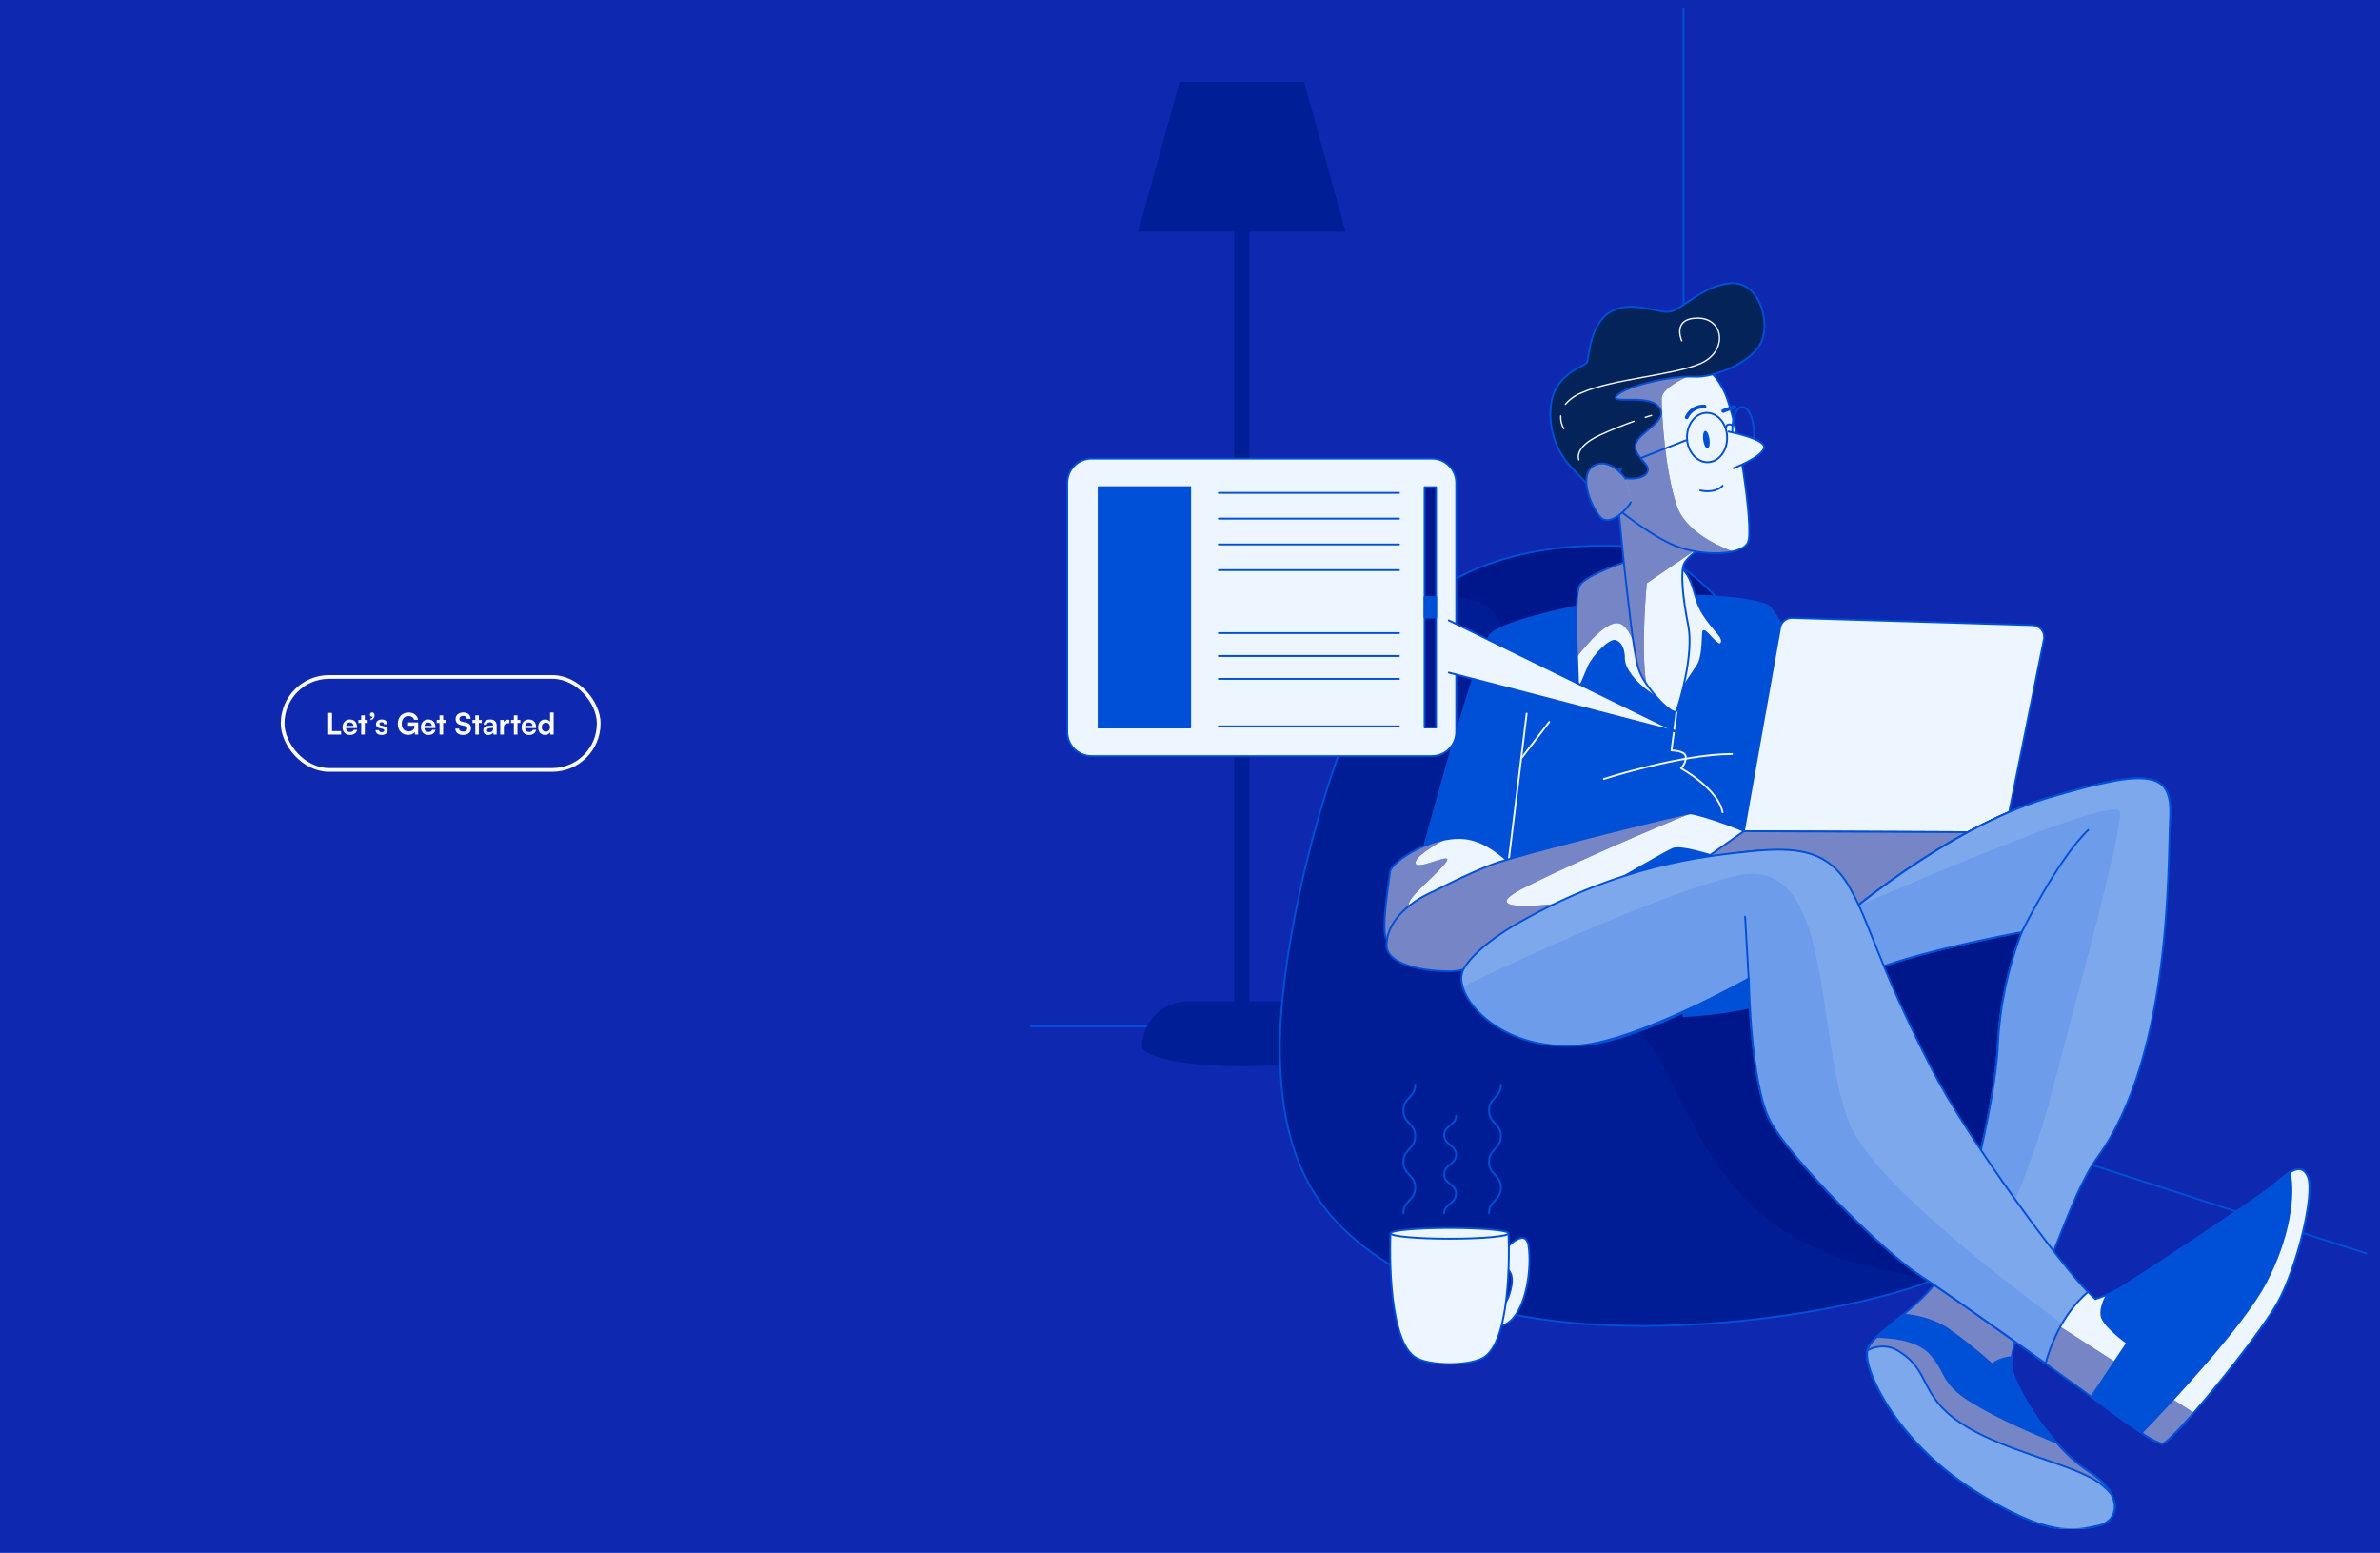 <svg width="1280" height="835" viewBox="0 0 1280 835" fill="none" xmlns="http://www.w3.org/2000/svg">
<rect width="1280" height="868" transform="translate(0 -33)" fill="#0E28AF"/>
<g clip-path="url(#clip0_1232_4942)">
<path d="M905.438 546.247V-28.25" stroke="#0050D7" stroke-linecap="round" stroke-linejoin="round"/>
<path d="M531.992 551.941H894.379L1444.95 729.649" stroke="#0050D7" stroke-linecap="round" stroke-linejoin="round"/>
<path d="M697.006 538.458H671.977V124.557H723.644L701.348 44.08H634.433L612.137 124.557H663.804V538.458H638.698C632.279 538.463 626.118 540.986 621.538 545.485C616.959 549.983 614.326 556.098 614.205 562.517C614.205 562.517 614.205 562.644 614.205 562.695C614.205 562.695 614.205 562.849 614.205 562.9C614.946 568.672 638.647 573.32 667.839 573.32C697.032 573.32 720.733 568.672 721.473 562.9C721.453 556.419 718.868 550.21 714.283 545.63C709.698 541.05 703.487 538.471 697.006 538.458Z" fill="#001E95"/>
<path d="M879.184 294.14C879.184 294.14 812.652 286.248 768.876 320.395C725.101 354.542 687.455 497.234 688.323 565.579C689.192 633.924 714.604 668.02 778.505 696.012C842.406 724.004 961.448 713.533 1027.98 692.513C1094.51 671.494 1116.4 598.015 1115.53 558.581C1114.66 519.148 1070.89 473.661 1056 464.083C1041.11 454.506 999.094 434.329 978.1 402.787C957.106 371.245 926.433 302.9 879.184 294.14Z" fill="#00168B"/>
<path opacity="0.13" d="M1040.19 687.789C1015.03 684.392 985.2 677.573 962.623 663.858C914.94 634.921 903.038 580.419 886.003 559.987C868.968 539.555 838.32 541.266 824.707 519.123C811.094 496.979 833.212 333.549 794.059 323.333C786.113 321.038 777.887 319.86 769.617 319.834C769.387 320.038 769.106 320.192 768.876 320.396C725.101 354.543 687.455 497.235 688.323 565.58C689.192 633.925 714.604 668.021 778.505 696.013C842.406 724.004 961.448 713.533 1027.98 692.514C1032.14 691.194 1036.22 689.616 1040.19 687.789Z" fill="#0050D7"/>
<path d="M879.184 294.14C879.184 294.14 812.652 286.248 768.876 320.395C725.101 354.542 687.455 497.234 688.323 565.579C689.192 633.924 714.604 668.02 778.505 696.012C842.406 724.004 961.448 713.532 1027.98 692.513C1094.51 671.494 1116.4 598.015 1115.53 558.581C1114.66 519.148 1070.89 473.661 1056 464.083C1041.11 454.506 999.094 434.329 978.1 402.787C957.106 371.245 926.433 302.9 879.184 294.14Z" stroke="#0050D7" stroke-linecap="round" stroke-linejoin="round"/>
<path d="M852.98 324.993C852.98 324.993 809.562 333.293 801.9 340.955C794.238 348.617 762.312 468.655 762.312 468.655C771.188 466.494 780.499 466.937 789.13 469.932C801.9 475.04 803.177 488.449 804.454 494.834C805.479 502.459 806.118 510.13 806.369 517.82C806.369 517.82 935.423 506.301 962.878 499.942C990.334 493.582 1032.12 490.62 1032.12 490.62C1032.12 490.62 961.525 331.403 950.67 325.657C939.816 319.91 894.482 319.272 888.097 320.549C881.712 321.826 852.98 324.993 852.98 324.993Z" fill="#0050D7" stroke="#0050D7" stroke-linecap="round" stroke-linejoin="round"/>
<path d="M810.199 472.486L821.054 383.734" stroke="#EDF5FF" stroke-linecap="round" stroke-linejoin="round"/>
<path d="M818.5 407.36L833.186 388.205" stroke="#EDF5FF" stroke-linecap="round" stroke-linejoin="round"/>
<path d="M862.557 418.852C862.557 418.852 904.059 405.443 931.515 405.443" stroke="#EDF5FF" stroke-linecap="round" stroke-linejoin="round"/>
<path d="M901.735 382.254L898.951 403.529C898.951 403.529 905.975 403.529 906.613 406.721C906.657 407.905 906.452 409.085 906.013 410.184C905.573 411.284 904.907 412.279 904.059 413.106C904.059 413.106 923.853 423.961 926.407 436.731" stroke="#EDF5FF" stroke-linecap="round" stroke-linejoin="round"/>
<path d="M876.808 301.19C876.808 301.19 852.979 308.852 849.556 314.803C846.134 320.754 848.714 362.486 848.714 367.594C848.714 372.702 851.702 364.606 854.256 358.655C856.81 352.704 865.749 343.74 868.711 344.608C871.674 345.477 873.411 348.848 873.411 354.39C873.411 359.932 880.204 367.594 886.181 371.834C892.157 376.073 897.674 380.364 897.674 380.364C897.674 380.364 910.01 362.486 912.998 357.787C915.986 353.087 915.552 343.331 915.96 339.909C916.369 336.486 924.057 349.282 925.768 345.885C927.479 342.488 921.937 339.5 915.96 330.127C909.984 320.754 911.721 310.972 902.782 304.153C893.843 297.334 883.627 299.453 876.808 301.19Z" fill="#EDF5FF"/>
<path d="M849.557 314.777C847.309 318.761 847.667 338.631 848.177 353.087C853.617 346.089 864.83 332.859 871.317 335.362C879.592 338.554 882.759 362.077 882.759 362.077L877.165 301.189H876.808C876.808 301.189 852.979 308.851 849.557 314.777Z" fill="#00168B"/>
<path opacity="0.5" d="M849.557 314.777C847.309 318.761 847.667 338.631 848.177 353.087C853.617 346.089 864.83 332.859 871.317 335.362C879.592 338.554 882.759 362.077 882.759 362.077L877.165 301.189H876.808C876.808 301.189 852.979 308.851 849.557 314.777Z" fill="#EDF5FF"/>
<path d="M876.808 301.19C876.808 301.19 852.979 308.852 849.556 314.803C846.134 320.754 848.714 362.486 848.714 367.594C848.714 372.702 851.702 364.606 854.256 358.655C856.81 352.704 865.749 343.74 868.711 344.608C871.674 345.477 873.411 348.848 873.411 354.39C873.411 359.932 880.204 367.594 886.181 371.834C892.157 376.073 897.674 380.364 897.674 380.364C897.674 380.364 910.01 362.486 912.998 357.787C915.986 353.087 915.552 343.331 915.96 339.909C916.369 336.486 924.057 349.282 925.768 345.885C927.479 342.488 921.937 339.5 915.96 330.127C909.984 320.754 911.721 310.972 902.782 304.153C893.843 297.334 883.627 299.453 876.808 301.19Z" stroke="#0050D7" stroke-linecap="round" stroke-linejoin="round"/>
<path d="M820.417 473.765C820.417 473.765 805.732 452.694 787.854 450.779C769.976 448.863 748.267 463.549 747.628 468.657C746.99 473.765 742.52 501.22 745.713 505.051C748.905 508.882 761.037 512.075 784.661 504.413C808.286 496.751 817.863 487.173 820.417 473.765Z" fill="#EDF5FF"/>
<path d="M760.679 504.387C760.679 504.387 755.571 489.778 758.125 484.696C760.679 479.613 770.895 471.926 777.203 464.264C783.512 456.602 762.314 468.58 761.292 464.264C760.5 460.79 772.504 453.843 777.229 451.264C762.365 454.124 748.139 464.468 747.628 468.58C746.99 473.688 742.52 501.143 745.713 504.974C747.347 506.941 751.408 508.754 758.176 508.984C759.708 506.353 760.679 504.387 760.679 504.387Z" fill="#00168B"/>
<path opacity="0.5" d="M760.679 504.387C760.679 504.387 755.571 489.778 758.125 484.696C760.679 479.613 770.895 471.926 777.203 464.264C783.512 456.602 762.314 468.58 761.292 464.264C760.5 460.79 772.504 453.843 777.229 451.264C762.365 454.124 748.139 464.468 747.628 468.58C746.99 473.688 742.52 501.143 745.713 504.974C747.347 506.941 751.408 508.754 758.176 508.984C759.708 506.353 760.679 504.387 760.679 504.387Z" fill="#EDF5FF"/>
<path d="M820.417 473.765C820.417 473.765 805.732 452.694 787.854 450.779C769.976 448.863 748.267 463.549 747.628 468.657C746.99 473.765 742.52 501.22 745.713 505.051C748.905 508.882 761.037 512.075 784.661 504.413C808.286 496.751 817.863 487.173 820.417 473.765Z" stroke="#0050D7" stroke-linecap="round" stroke-linejoin="round"/>
<path d="M770.613 479.51C770.613 479.51 746.656 489.011 745.711 507.604C745.175 517.82 762.312 522.29 780.19 522.29C798.068 522.29 823.608 499.942 840.209 490.365C856.81 480.787 895.12 458.44 899.59 456.524C904.059 454.609 919.383 459.717 925.768 461.632C931.854 462.936 938.062 463.578 944.285 463.548C944.285 463.548 953.224 477.595 957.693 477.595C962.163 477.595 948.116 456.524 946.2 452.055C944.285 447.585 912.998 437.369 909.167 437.369C905.336 437.369 815.946 459.717 802.538 464.825C789.129 469.933 770.613 479.51 770.613 479.51Z" fill="#EDF5FF"/>
<path d="M820.697 476.854C857.194 458.593 909.167 437.369 909.167 437.369C905.336 437.369 815.946 459.717 802.538 464.825C789.129 469.933 770.613 479.51 770.613 479.51C770.613 479.51 746.656 489.011 745.711 507.604C745.175 517.82 762.312 522.29 780.19 522.29C798.068 522.29 823.608 499.942 840.209 490.365L850.272 484.542C825.882 487.632 793.267 490.543 820.697 476.854Z" fill="#00168B"/>
<path opacity="0.5" d="M820.697 476.854C857.194 458.593 909.167 437.369 909.167 437.369C905.336 437.369 815.946 459.717 802.538 464.825C789.129 469.933 770.613 479.51 770.613 479.51C770.613 479.51 746.656 489.011 745.711 507.604C745.175 517.82 762.312 522.29 780.19 522.29C798.068 522.29 823.608 499.942 840.209 490.365L850.272 484.542C825.882 487.632 793.267 490.543 820.697 476.854Z" fill="#EDF5FF"/>
<path d="M770.613 479.51C770.613 479.51 746.656 489.011 745.711 507.604C745.175 517.82 762.312 522.29 780.19 522.29C798.068 522.29 823.608 499.942 840.209 490.365C856.81 480.787 895.12 458.44 899.59 456.524C904.059 454.609 919.383 459.717 925.768 461.632C931.854 462.936 938.062 463.578 944.285 463.548C944.285 463.548 953.224 477.595 957.693 477.595C962.163 477.595 948.116 456.524 946.2 452.055C944.285 447.585 912.998 437.369 909.167 437.369C905.336 437.369 815.946 459.717 802.538 464.825C789.129 469.933 770.613 479.51 770.613 479.51Z" stroke="#0050D7" stroke-linecap="round" stroke-linejoin="round"/>
<path d="M957.362 337.509L937.9 446.948L1078.37 447.586L1099.26 343.792C1099.44 342.876 1099.41 341.933 1099.18 341.029C1098.96 340.124 1098.54 339.279 1097.96 338.551C1097.38 337.823 1096.64 337.23 1095.81 336.812C1094.98 336.394 1094.06 336.161 1093.13 336.13L963.9 332.248C962.361 332.197 960.855 332.701 959.656 333.666C958.456 334.631 957.642 335.995 957.362 337.509Z" fill="#EDF5FF" stroke="#0050D7" stroke-linecap="round" stroke-linejoin="round"/>
<path d="M937.9 446.947L869.504 495.32L1025.94 490.851L1078.37 447.586L937.9 446.947Z" fill="#EDF5FF"/>
<path d="M937.9 446.947L869.504 495.32L1025.94 490.851L1078.37 447.586L937.9 446.947Z" fill="#00168B"/>
<path opacity="0.5" d="M937.9 446.947L869.504 495.32L1025.94 490.851L1078.37 447.586L937.9 446.947Z" fill="#EDF5FF"/>
<path d="M937.9 446.947L869.504 495.32L1025.94 490.851L1078.37 447.586L937.9 446.947Z" stroke="#0050D7" stroke-linecap="round" stroke-linejoin="round"/>
<path d="M989.619 494.835C989.619 494.835 1045.81 445.67 1101.36 429.069C1156.91 412.468 1168.4 415.022 1167.12 439.924C1165.85 464.825 1139.03 595.079 1121.15 628.281C1103.27 661.483 1080.92 722.141 1081.56 733.634C1082.2 745.127 1103.91 778.967 1123.07 791.099C1142.22 803.23 1140.31 817.916 1128.17 820.47C1116.04 823.024 1102 827.493 1060.49 800.676C1018.99 773.859 1001.75 735.549 1004.3 725.972C1006.86 716.394 1033.68 703.624 1044.53 684.469C1055.38 665.314 1073.26 593.802 1074.54 561.239C1075.58 540.681 1079.89 520.42 1087.31 501.22C1087.31 501.22 1017.07 513.99 996.643 526.76L989.619 494.835Z" fill="#EDF5FF"/>
<path d="M989.619 494.835C989.619 494.835 1045.81 445.67 1101.36 429.069C1156.91 412.468 1168.4 415.022 1167.12 439.924C1165.85 464.825 1139.03 595.079 1121.15 628.281C1103.27 661.483 1080.92 722.141 1081.56 733.634C1082.2 745.127 1103.91 778.967 1123.07 791.099C1142.22 803.23 1140.31 817.916 1128.17 820.47C1116.04 823.024 1102 827.493 1060.49 800.676C1018.99 773.859 1001.75 735.549 1004.3 725.972C1006.86 716.394 1033.68 703.624 1044.53 684.469C1055.38 665.314 1073.26 593.802 1074.54 561.239C1075.58 540.681 1079.89 520.42 1087.31 501.22C1087.31 501.22 1017.07 513.99 996.643 526.76L989.619 494.835Z" fill="#00168B"/>
<path opacity="0.5" d="M989.619 494.835C989.619 494.835 1045.81 445.67 1101.36 429.069C1156.91 412.468 1168.4 415.022 1167.12 439.924C1165.85 464.825 1139.03 595.079 1121.15 628.281C1103.27 661.483 1080.92 722.141 1081.56 733.634C1082.2 745.127 1103.91 778.967 1123.07 791.099C1142.22 803.23 1140.31 817.916 1128.17 820.47C1116.04 823.024 1102 827.493 1060.49 800.676C1018.99 773.859 1001.75 735.549 1004.3 725.972C1006.86 716.394 1033.68 703.624 1044.53 684.469C1055.38 665.314 1073.26 593.802 1074.54 561.239C1075.58 540.681 1079.89 520.42 1087.31 501.22C1087.31 501.22 1017.07 513.99 996.643 526.76L989.619 494.835Z" fill="#EDF5FF"/>
<path d="M989.619 494.835C989.619 494.835 1045.81 445.67 1101.36 429.069C1156.91 412.468 1168.4 415.022 1167.12 439.924C1165.85 464.825 1139.03 595.079 1121.15 628.281C1103.27 661.483 1080.92 722.141 1081.56 733.634C1082.2 745.127 1103.91 778.967 1123.07 791.099C1142.22 803.23 1140.31 817.916 1128.17 820.47C1116.04 823.024 1102 827.493 1060.49 800.676C1018.99 773.859 1001.75 735.549 1004.3 725.972C1006.86 716.394 1033.68 703.624 1044.53 684.469C1055.38 665.314 1073.26 593.802 1074.54 561.239C1075.58 540.681 1079.89 520.42 1087.31 501.22C1087.31 501.22 1017.07 513.99 996.643 526.76L989.619 494.835Z" stroke="#0050D7" stroke-linecap="round" stroke-linejoin="round"/>
<path d="M1044.53 684.469C1043.71 685.9 1042.79 687.279 1041.82 688.658C1055.03 689.902 1067.55 695.12 1077.73 703.624C1080.79 706.283 1083.71 709.105 1086.47 712.078C1095.74 683.252 1107.34 655.227 1121.15 628.281C1139.03 595.079 1165.85 464.825 1167.12 439.924C1168.4 415.022 1156.91 412.468 1101.36 429.069C1045.81 445.67 989.619 494.835 989.619 494.835L996.643 526.76C1017.07 513.99 1087.31 501.22 1087.31 501.22C1079.89 520.42 1075.58 540.681 1074.54 561.239C1073.26 593.802 1055.38 665.314 1044.53 684.469Z" fill="#EDF5FF" stroke="#0050D7" stroke-linecap="round" stroke-linejoin="round"/>
<path d="M1044.53 684.469C1043.71 685.9 1042.79 687.279 1041.82 688.658C1055.03 689.902 1067.55 695.12 1077.73 703.624C1080.79 706.283 1083.71 709.105 1086.47 712.078C1098.7 695.63 1112.47 643.759 1127.99 622.407C1168.12 567.266 1165.85 464.825 1167.12 439.924C1168.4 415.022 1156.91 412.468 1101.36 429.069C1045.81 445.67 989.619 494.835 989.619 494.835L996.643 526.76C1017.07 513.99 1087.31 501.22 1087.31 501.22C1079.89 520.42 1075.58 540.681 1074.54 561.239C1073.26 593.802 1055.38 665.314 1044.53 684.469Z" fill="#0050D7"/>
<path opacity="0.53" d="M1044.53 684.469C1043.71 685.9 1042.79 687.279 1041.82 688.658C1055.03 689.902 1067.55 695.12 1077.73 703.624C1080.79 706.283 1083.71 709.105 1086.47 712.078C1098.7 695.63 1112.47 643.759 1127.99 622.407C1168.12 567.266 1165.85 464.825 1167.12 439.924C1168.4 415.022 1156.91 412.468 1101.36 429.069C1045.81 445.67 989.619 494.835 989.619 494.835L996.643 526.76C1017.07 513.99 1087.31 501.22 1087.31 501.22C1079.89 520.42 1075.58 540.681 1074.54 561.239C1073.26 593.802 1055.38 665.314 1044.53 684.469Z" fill="#EDF5FF"/>
<path opacity="0.14" d="M1140.13 436.552C1139.13 427.485 1040.37 469.294 998.711 487.325C992.939 491.923 989.619 494.834 989.619 494.834L996.643 526.759C1017.07 513.989 1087.31 501.219 1087.31 501.219C1079.89 520.419 1075.58 540.68 1074.54 561.238C1073.26 593.802 1055.38 665.314 1044.53 684.469C1043.71 685.899 1042.79 687.278 1041.82 688.657C1048.86 689.411 1055.74 691.192 1062.25 693.944C1077.55 661.304 1094.03 623.326 1101.82 593.623C1115.86 539.989 1141.4 448.045 1140.13 436.552Z" fill="#0050D7"/>
<path d="M1087.31 501.22C1087.31 501.22 1106.47 462.271 1123.07 446.309" stroke="#0050D7" stroke-linecap="round" stroke-linejoin="round"/>
<path d="M1044.53 684.469C1043.71 685.9 1042.79 687.279 1041.82 688.658C1055.03 689.902 1067.55 695.12 1077.73 703.624C1080.79 706.283 1083.71 709.105 1086.47 712.078C1098.7 695.63 1112.47 643.759 1127.99 622.407C1168.12 567.266 1165.85 464.825 1167.12 439.924C1168.4 415.022 1156.91 412.468 1101.36 429.069C1045.81 445.67 989.619 494.835 989.619 494.835L996.643 526.76C1017.07 513.99 1087.31 501.22 1087.31 501.22C1079.89 520.42 1075.58 540.681 1074.54 561.239C1073.26 593.802 1055.38 665.314 1044.53 684.469Z" stroke="#0050D7" stroke-linecap="round" stroke-linejoin="round"/>
<path d="M905.438 546.374C926.006 545.436 946.339 541.61 965.84 535.009C994.726 524.487 942.19 505.229 922.065 515.752C916.441 518.479 911.813 522.899 908.831 528.392C905.849 533.884 904.663 540.173 905.438 546.374Z" fill="#0050D7" stroke="#0050D7" stroke-linecap="round" stroke-linejoin="round"/>
<path d="M822.331 505.05C822.331 505.05 801.899 516.543 794.875 529.313C787.852 542.083 818.065 563.357 849.99 562.08C881.915 560.803 940.453 526.12 940.453 526.12C940.453 526.12 941.092 582.308 951.946 602.74C962.801 623.172 1012.6 672.975 1032.4 685.745C1052.19 698.515 1118.59 746.403 1128.81 754.065C1139.03 761.727 1158.18 775.774 1162.65 776.412C1167.12 777.051 1213.73 720.224 1224.59 701.069C1235.44 681.914 1245.02 641.689 1241.19 632.75C1237.36 623.811 1229.69 631.473 1222.03 637.858C1214.37 644.243 1144.13 690.853 1137.75 694.046C1134.26 695.836 1130.63 697.332 1126.9 698.515C1126.9 698.515 1069.43 643.604 1038.78 601.463C1008.13 559.322 1005.58 505.05 994.087 484.618C982.594 464.186 965.993 455.247 941.092 457.801C916.19 460.355 864.472 473.763 822.331 505.05Z" fill="#EDF5FF"/>
<path d="M1092.49 727.708C1109.55 739.916 1124.39 750.694 1128.81 754.014C1139.03 761.676 1158.18 775.723 1162.65 776.362C1164.24 776.591 1171.13 769.568 1179.84 759.582L1106.72 712.537L1092.49 727.708Z" fill="#00168B"/>
<path opacity="0.5" d="M1092.49 727.708C1109.55 739.916 1124.39 750.694 1128.81 754.014C1139.03 761.676 1158.18 775.723 1162.65 776.362C1164.24 776.591 1171.13 769.568 1179.84 759.582L1106.72 712.537L1092.49 727.708Z" fill="#EDF5FF"/>
<path d="M822.331 505.05C822.331 505.05 801.899 516.543 794.875 529.313C787.852 542.083 818.065 563.357 849.99 562.08C881.915 560.803 940.453 526.12 940.453 526.12C940.453 526.12 941.092 582.308 951.946 602.74C962.801 623.172 1012.6 672.975 1032.4 685.745C1052.19 698.515 1118.59 746.403 1128.81 754.065C1139.03 761.727 1158.18 775.774 1162.65 776.412C1167.12 777.051 1213.73 720.224 1224.59 701.069C1235.44 681.914 1245.02 641.689 1241.19 632.75C1237.36 623.811 1229.69 631.473 1222.03 637.858C1214.37 644.243 1144.13 690.853 1137.75 694.046C1134.26 695.836 1130.63 697.332 1126.9 698.515C1126.9 698.515 1069.43 643.604 1038.78 601.463C1008.13 559.322 1005.58 505.05 994.087 484.618C982.594 464.186 965.993 455.247 941.092 457.801C916.19 460.355 864.472 473.763 822.331 505.05Z" stroke="#0050D7" stroke-linecap="round" stroke-linejoin="round"/>
<path d="M1122.94 694.685C1109.43 681.506 1058.78 613.544 1038.78 574.468C1009.49 517.207 1006.32 497.695 994.829 477.263C983.336 456.831 965.995 455.247 941.195 457.801C916.396 460.355 871.726 464.978 817.071 495.984C817.071 495.984 794.085 508.447 787.087 521.217C780.089 533.987 805.654 566.142 850.094 562.081C881.917 559.17 940.557 526.121 940.557 526.121C940.557 526.121 941.195 582.309 952.05 602.741C962.904 623.173 1012.71 672.976 1032.5 685.746C1045.04 693.842 1076.33 716.062 1100.16 733.174C1106.03 711.797 1116.58 700.099 1122.94 694.685Z" fill="#0050D7"/>
<path opacity="0.53" d="M1122.94 694.685C1109.43 681.506 1058.78 613.544 1038.78 574.468C1009.49 517.207 1006.32 497.695 994.829 477.263C983.336 456.831 965.995 455.247 941.195 457.801C916.396 460.355 871.726 464.978 817.071 495.984C817.071 495.984 794.085 508.447 787.087 521.217C780.089 533.987 805.654 566.142 850.094 562.081C881.917 559.17 940.557 526.121 940.557 526.121C940.557 526.121 941.195 582.309 952.05 602.741C962.904 623.173 1012.71 672.976 1032.5 685.746C1045.04 693.842 1076.33 716.062 1100.16 733.174C1106.03 711.797 1116.58 700.099 1122.94 694.685Z" fill="#EDF5FF"/>
<path opacity="0.14" d="M994.549 603.84C975.394 555.314 986.887 458.262 933.253 471.032C894.176 480.328 822.537 513.377 786.551 530.616C790.816 545.276 814.313 565.351 849.992 562.082C881.815 559.17 940.455 526.121 940.455 526.121C940.455 526.121 941.093 582.309 951.948 602.741C962.802 623.173 1012.61 672.976 1032.4 685.746C1044.94 693.843 1076.23 716.062 1100.05 733.174C1102.11 725.699 1105.1 718.515 1108.97 711.797C1061.41 676.629 1005.25 630.938 994.549 603.84Z" fill="#0050D7"/>
<path d="M940.455 526.12L938.539 492.918" stroke="#0050D7" stroke-linecap="round" stroke-linejoin="round"/>
<path d="M1122.94 694.685C1109.43 681.506 1058.78 613.544 1038.78 574.468C1009.49 517.207 1006.32 497.695 994.829 477.263C983.336 456.831 965.995 455.247 941.195 457.801C916.396 460.355 871.726 464.978 817.071 495.984C817.071 495.984 794.085 508.447 787.087 521.217C780.089 533.987 805.654 566.142 850.094 562.081C881.917 559.17 940.557 526.121 940.557 526.121C940.557 526.121 941.195 582.309 952.05 602.741C962.904 623.173 1012.71 672.976 1032.5 685.746C1045.04 693.842 1076.33 716.062 1100.16 733.174C1106.03 711.797 1116.58 700.099 1122.94 694.685Z" stroke="#0050D7" stroke-linecap="round" stroke-linejoin="round"/>
<path d="M1128.81 754.066C1139.03 761.728 1158.18 775.775 1162.65 776.413C1167.12 777.052 1213.73 720.225 1224.59 701.07C1235.44 681.915 1245.02 641.69 1241.19 632.751C1237.36 623.812 1229.69 631.474 1222.03 637.859C1214.37 644.244 1144.14 690.854 1137.75 694.047C1136.06 694.889 1134.53 695.579 1133.18 696.166C1131.34 699.665 1129.09 705.08 1130.62 708.732C1133.18 714.479 1144.03 722.141 1144.03 722.141L1124.7 751.103L1128.81 754.066Z" fill="#0050D7" stroke="#0050D7" stroke-linecap="round" stroke-linejoin="round"/>
<path d="M1224.59 701.07C1235.44 681.915 1245.02 641.69 1241.19 632.751C1238.96 627.643 1235.47 627.975 1231.41 630.478C1234.09 642.405 1231.41 665.416 1218.2 690.216C1206.43 712.333 1170.06 751.512 1151.8 770.462C1155.12 772.965 1158.8 774.97 1162.7 776.413C1167.12 777.052 1213.73 720.225 1224.59 701.07Z" fill="#EDF5FF"/>
<path d="M1163.29 776.235L1163.85 775.954L1164.01 775.826C1164.31 775.65 1164.61 775.445 1164.87 775.213L1165.18 774.958L1165.92 774.345L1166.33 773.962L1167.33 773.042L1167.94 772.455L1168.78 771.638L1169.5 770.922L1170.21 770.207L1172.03 768.292L1172.33 767.985L1173.46 766.759L1173.92 766.274C1175.24 764.818 1176.67 763.235 1178.16 761.549V761.422L1179.74 759.634L1168.58 752.457C1162.24 759.353 1156.34 765.585 1151.64 770.463L1153.36 771.586L1153.61 771.74L1155.19 772.736L1157.75 774.192L1158.46 774.6L1159.18 774.983L1160 775.392L1160.53 775.647C1160.79 775.775 1161.05 775.886 1161.32 775.979L1161.71 776.133C1162 776.255 1162.31 776.341 1162.63 776.388C1162.79 776.429 1162.95 776.429 1163.11 776.388L1163.29 776.235Z" fill="#00168B"/>
<path opacity="0.5" d="M1163.29 776.235L1163.85 775.954L1164.01 775.826C1164.31 775.65 1164.61 775.445 1164.87 775.213L1165.18 774.958L1165.92 774.345L1166.33 773.962L1167.33 773.042L1167.94 772.455L1168.78 771.638L1169.5 770.922L1170.21 770.207L1172.03 768.292L1172.33 767.985L1173.46 766.759L1173.92 766.274C1175.24 764.818 1176.67 763.235 1178.16 761.549V761.422L1179.74 759.634L1168.58 752.457C1162.24 759.353 1156.34 765.585 1151.64 770.463L1153.36 771.586L1153.61 771.74L1155.19 772.736L1157.75 774.192L1158.46 774.6L1159.18 774.983L1160 775.392L1160.53 775.647C1160.79 775.775 1161.05 775.886 1161.32 775.979L1161.71 776.133C1162 776.255 1162.31 776.341 1162.63 776.388C1162.79 776.429 1162.95 776.429 1163.11 776.388L1163.29 776.235Z" fill="#EDF5FF"/>
<path d="M1224.59 701.07C1235.44 681.915 1245.02 641.69 1241.19 632.751C1238.96 627.643 1235.47 627.975 1231.41 630.478C1234.09 642.405 1231.41 665.416 1218.2 690.216C1206.43 712.333 1170.06 751.512 1151.8 770.462C1155.12 772.965 1158.8 774.97 1162.7 776.413C1167.12 777.052 1213.73 720.225 1224.59 701.07Z" stroke="#0050D7" stroke-linecap="round" stroke-linejoin="round"/>
<path d="M1123.07 791.098C1103.91 778.966 1082.2 745.126 1081.56 733.633C1081.54 732.374 1081.64 731.116 1081.87 729.878C1078.06 730 1074.38 731.312 1071.35 733.633C1063.49 726.5 1055.17 719.888 1046.45 713.839C1039.42 709.794 1031.55 707.441 1023.46 706.969C1014.19 714.631 1005.58 720.76 1004.23 725.971C1001.67 735.548 1018.91 773.858 1060.42 800.675C1101.92 827.492 1115.97 823.023 1128.1 820.469C1140.23 817.915 1142.22 803.229 1123.07 791.098Z" fill="#0050D7" stroke="#0050D7" stroke-linecap="round" stroke-linejoin="round"/>
<path d="M1123.07 791.098C1116.72 786.796 1110.99 781.639 1106.06 775.774C1092.88 770.155 1075.28 763.004 1059.85 753.401C1043.25 743.185 1047.08 736.8 1037.51 727.223C1030.15 719.867 1015.7 718.922 1009.41 718.871C1007.14 720.765 1005.39 723.197 1004.3 725.946C1001.75 735.523 1018.99 773.833 1060.49 800.65C1102 827.467 1116.04 822.998 1128.17 820.444C1140.31 817.89 1142.22 803.23 1123.07 791.098Z" fill="#EDF5FF"/>
<path d="M1123.07 791.098C1116.72 786.796 1110.99 781.639 1106.06 775.774C1092.88 770.155 1075.28 763.004 1059.85 753.401C1043.25 743.185 1047.08 736.8 1037.51 727.223C1030.15 719.867 1015.7 718.922 1009.41 718.871C1007.14 720.765 1005.39 723.197 1004.3 725.946C1001.75 735.523 1018.99 773.833 1060.49 800.65C1102 827.467 1116.04 822.998 1128.17 820.444C1140.31 817.89 1142.22 803.23 1123.07 791.098Z" fill="#00168B"/>
<path opacity="0.5" d="M1123.07 791.098C1116.72 786.796 1110.99 781.639 1106.06 775.774C1092.88 770.155 1075.28 763.004 1059.85 753.401C1043.25 743.185 1047.08 736.8 1037.51 727.223C1030.15 719.867 1015.7 718.922 1009.41 718.871C1007.14 720.765 1005.39 723.197 1004.3 725.946C1001.75 735.523 1018.99 773.833 1060.49 800.65C1102 827.467 1116.04 822.998 1128.17 820.444C1140.31 817.89 1142.22 803.23 1123.07 791.098Z" fill="#EDF5FF"/>
<path d="M1123.07 791.098C1116.72 786.796 1110.99 781.64 1106.06 775.774C1092.88 770.155 1075.28 763.004 1059.85 753.401C1043.25 743.185 1047.08 736.8 1037.51 727.223C1030.15 719.867 1015.7 718.922 1009.41 718.871C1007.14 720.765 1005.39 723.197 1004.3 725.946C1001.75 735.523 1018.99 773.833 1060.49 800.65C1102 827.467 1116.04 822.998 1128.17 820.444C1140.31 817.89 1142.22 803.23 1123.07 791.098Z" stroke="#0050D7" stroke-linecap="round" stroke-linejoin="round"/>
<path d="M1126.26 795.567C1109.66 785.99 1075.82 779.605 1054.11 764.919C1032.4 750.234 1038.14 737.464 1022.18 727.248C1019.63 725.341 1016.58 724.228 1013.4 724.046C1010.22 723.864 1007.06 724.623 1004.3 726.226C1002.08 736.187 1019.37 774.063 1060.49 800.675C1101.61 827.288 1116.04 823.023 1128.17 820.469C1136.24 818.758 1139.74 811.709 1135.58 803.613C1132.97 800.399 1129.82 797.674 1126.26 795.567Z" fill="#0050D7"/>
<path opacity="0.53" d="M1126.26 795.567C1109.66 785.99 1075.82 779.605 1054.11 764.919C1032.4 750.234 1038.14 737.464 1022.18 727.248C1019.63 725.341 1016.58 724.228 1013.4 724.046C1010.22 723.864 1007.06 724.623 1004.3 726.226C1002.08 736.187 1019.37 774.063 1060.49 800.675C1101.61 827.288 1116.04 823.023 1128.17 820.469C1136.24 818.758 1139.74 811.709 1135.58 803.613C1132.97 800.399 1129.82 797.674 1126.26 795.567Z" fill="#EDF5FF"/>
<path d="M1126.26 795.567C1109.66 785.99 1075.82 779.605 1054.11 764.919C1032.4 750.234 1038.14 737.464 1022.18 727.248C1019.63 725.341 1016.58 724.228 1013.4 724.046C1010.22 723.864 1007.06 724.623 1004.3 726.226C1002.08 736.187 1019.37 774.063 1060.49 800.675C1101.61 827.288 1116.04 823.023 1128.17 820.469C1136.24 818.758 1139.74 811.709 1135.58 803.613C1132.97 800.399 1129.82 797.674 1126.26 795.567V795.567Z" stroke="#0050D7" stroke-linecap="round" stroke-linejoin="round"/>
<path d="M808.081 673.435C808.081 673.435 820.34 658.545 822.076 669.936C823.813 681.327 821.208 702.321 812.448 710.187C803.688 718.053 799.32 705.82 799.32 705.82L804.582 698.822C804.582 698.822 808.949 707.582 812.448 693.56C815.947 679.539 805.45 681.301 805.45 681.301L808.081 673.435Z" fill="#EDF5FF" stroke="#0050D7" stroke-linecap="round" stroke-linejoin="round"/>
<path d="M798.707 729.47C791.454 734.833 767.804 734.833 760.576 729.47C745.252 718.104 747.806 663.193 747.806 663.193H811.299C811.299 663.193 814.057 718.104 798.707 729.47Z" fill="#EDF5FF" stroke="#0050D7" stroke-linecap="round" stroke-linejoin="round"/>
<path d="M754.752 652.416C754.752 645.52 761.162 645.52 761.162 638.599C761.162 631.678 754.752 631.678 754.752 624.782C754.752 617.886 761.162 617.861 761.162 610.939C761.162 604.018 754.752 604.018 754.752 597.097C754.752 590.175 761.162 590.175 761.162 583.254" stroke="#0050D7" stroke-linecap="round" stroke-linejoin="round"/>
<path d="M776.691 652.416C776.691 647.308 783.102 647.309 783.102 641.92C783.102 636.531 776.691 636.684 776.691 631.423C776.691 626.161 783.102 626.187 783.102 620.926C783.102 615.664 776.691 615.664 776.691 610.403C776.691 605.142 783.102 605.167 783.102 599.906" stroke="#0050D7" stroke-linecap="round" stroke-linejoin="round"/>
<path d="M800.826 652.416C800.826 645.52 807.211 645.52 807.211 638.599C807.211 631.678 800.826 631.678 800.826 624.782C800.826 617.886 807.211 617.861 807.211 610.939C807.211 604.018 800.826 604.018 800.826 597.097C800.826 590.175 807.211 590.175 807.211 583.254" stroke="#0050D7" stroke-linecap="round" stroke-linejoin="round"/>
<path d="M811.35 663.195C811.35 664.804 797.15 666.081 779.604 666.081C762.058 666.081 747.857 664.804 747.857 663.195C747.857 661.586 762.058 660.309 779.604 660.309C797.15 660.309 811.35 661.586 811.35 663.195Z" fill="#EDF5FF" stroke="#0050D7" stroke-linecap="round" stroke-linejoin="round"/>
<path d="M869.963 267.989C869.963 267.989 872.951 300.246 874.203 310.436C875.454 320.626 878.289 349.895 881.226 359.575C884.163 369.255 900.177 386.085 901.658 382.203C903.139 378.321 911.108 351.99 907.941 336.231C904.774 320.473 903.803 307.014 905.77 303.029C907.737 299.045 914.811 294.576 914.811 294.576C906.571 290.355 898.565 285.691 890.829 280.605C879.54 273.097 871.546 264.592 869.963 267.989Z" fill="#EDF5FF"/>
<path d="M910.956 296.312L908.402 291.357C903.703 288.803 897.165 285.023 890.958 280.86C879.593 273.198 871.599 264.591 870.016 268.09C870.016 268.09 873.004 300.348 874.255 310.538C875.507 320.728 878.342 349.997 881.279 359.677C882.281 362.508 883.664 365.189 885.391 367.645C882.3 348.388 885.646 313.603 885.646 313.603L910.956 296.312Z" fill="#00168B"/>
<path opacity="0.5" d="M910.956 296.312L908.402 291.357C903.703 288.803 897.165 285.023 890.958 280.86C879.593 273.198 871.599 264.591 870.016 268.09C870.016 268.09 873.004 300.348 874.255 310.538C875.507 320.728 878.342 349.997 881.279 359.677C882.281 362.508 883.664 365.189 885.391 367.645C882.3 348.388 885.646 313.603 885.646 313.603L910.956 296.312Z" fill="#EDF5FF"/>
<path d="M869.963 267.989C869.963 267.989 872.951 300.246 874.203 310.436C875.454 320.626 878.289 349.895 881.226 359.575C884.163 369.255 900.177 386.085 901.658 382.203C903.139 378.321 911.108 351.99 907.941 336.231C904.774 320.473 903.803 307.014 905.77 303.029C907.737 299.045 914.811 294.576 914.811 294.576C906.571 290.355 898.565 285.691 890.829 280.605C879.54 273.097 871.546 264.592 869.963 267.989Z" stroke="#0050D7" stroke-linecap="round" stroke-linejoin="round"/>
<path d="M868.789 272.662C868.789 272.662 887.178 287.986 901.276 293.605C915.374 299.224 937.032 298.867 940.123 291.537C943.213 284.207 934.759 226.154 927.48 210.881C920.201 195.608 912.437 195.353 899.591 194.178C886.744 193.003 861.051 203.475 856.53 215.887C852.01 228.3 857.169 245.871 860.898 256.291C862.869 262.042 865.519 267.538 868.789 272.662Z" fill="#EDF5FF"/>
<path d="M901.811 271.971C895.298 252.663 893.664 222.27 893.664 214.174C893.664 207.917 909.958 201.047 917.391 198.237C912.512 195.224 906.843 194.841 899.513 194.176C886.743 193.027 860.973 203.473 856.452 215.885C851.932 228.298 857.091 245.869 860.819 256.29C862.791 262.041 865.441 267.536 868.711 272.661C868.711 272.661 887.1 287.985 901.198 293.604C910.969 297.301 921.551 298.315 931.846 296.541C921.758 292.735 906.153 284.869 901.811 271.971Z" fill="#00168B"/>
<path opacity="0.5" d="M901.811 271.971C895.298 252.663 893.664 222.27 893.664 214.174C893.664 207.917 909.958 201.047 917.391 198.237C912.512 195.224 906.843 194.841 899.513 194.176C886.743 193.027 860.973 203.473 856.452 215.885C851.932 228.298 857.091 245.869 860.819 256.29C862.791 262.041 865.441 267.536 868.711 272.661C868.711 272.661 887.1 287.985 901.198 293.604C910.969 297.301 921.551 298.315 931.846 296.541C921.758 292.735 906.153 284.869 901.811 271.971Z" fill="#EDF5FF"/>
<path d="M868.789 272.662C868.789 272.662 887.178 287.986 901.276 293.605C915.374 299.224 937.032 298.867 940.123 291.537C943.213 284.207 934.759 226.154 927.48 210.881C920.201 195.608 912.437 195.353 899.591 194.178C886.744 193.003 861.051 203.475 856.53 215.887C852.01 228.3 857.169 245.871 860.898 256.291C862.869 262.042 865.519 267.538 868.789 272.662V272.662Z" stroke="#0050D7" stroke-linecap="round" stroke-linejoin="round"/>
<path d="M928.859 234.786C929.165 242.142 924.543 248.297 918.643 248.527C912.743 248.757 907.584 243.01 907.303 235.757C907.022 228.503 911.619 222.246 917.519 221.991C923.419 221.735 928.578 227.354 928.859 234.786Z" stroke="#0050D7" stroke-linecap="round" stroke-linejoin="round"/>
<path d="M943.315 231.926C943.622 239.282 941.247 245.335 938.028 245.463C934.81 245.59 931.95 239.742 931.669 232.386C931.388 225.031 933.763 218.952 936.981 218.824C940.199 218.697 943.034 224.571 943.315 231.926Z" stroke="#0050D7" stroke-linecap="round" stroke-linejoin="round"/>
<path d="M929.625 232.078C929.625 232.078 950.721 236.088 948.678 241.17C946.635 246.253 932.383 251.744 932.383 251.744" fill="#EDF5FF"/>
<path d="M929.625 232.078C929.625 232.078 950.721 236.088 948.678 241.17C946.635 246.253 932.383 251.744 932.383 251.744" stroke="#0050D7" stroke-linecap="round" stroke-linejoin="round"/>
<path d="M928.322 229.678C928.322 229.678 928.629 227.124 931.872 228.733" stroke="#0050D7" stroke-linecap="round" stroke-linejoin="round"/>
<path d="M906.638 236.777L868.277 251.871" stroke="#0050D7" stroke-linecap="round" stroke-linejoin="round"/>
<path d="M907.15 224.366C907.958 222.54 909.308 221.007 911.017 219.975C912.725 218.942 914.71 218.46 916.702 218.594" stroke="#0050D7" stroke-width="2" stroke-linecap="round" stroke-linejoin="round"/>
<path d="M932.691 218.771L926.791 220.993" stroke="#0050D7" stroke-width="2" stroke-linecap="round" stroke-linejoin="round"/>
<path d="M914.455 263.722C914.455 263.722 922.117 265.714 926.459 261.168" stroke="#0050D7" stroke-linecap="round" stroke-linejoin="round"/>
<path d="M919.384 236.114C919.741 238.668 919.384 240.864 918.336 240.992C917.289 241.119 916.37 239.153 916.012 236.573C915.655 233.994 916.14 231.848 917.085 231.721C918.03 231.593 919.052 233.56 919.384 236.114Z" fill="#0050D7"/>
<path d="M871.854 251.974C871.854 251.974 869.3 257.082 876.502 257.338C883.704 257.593 888.608 254.094 885.109 249.676C881.61 245.257 876.425 241.12 881.763 235.348C887.101 229.576 897.47 224.723 891.647 218.287C885.824 211.851 864.396 217.7 869.759 212.49C875.123 207.279 899.896 201.839 911.032 202.529C922.167 203.219 942.957 194.586 947.529 183.297C952.1 172.009 945.715 151.143 930.749 152.266C915.782 153.39 904.621 166.645 897.981 167.59C891.341 168.535 877.728 161.154 866.311 167.59C854.895 174.026 854.512 192.517 853.541 194.79C852.571 197.063 837.094 200.435 834.361 216.091C833.335 222.403 833.773 228.866 835.642 234.981C837.511 241.097 840.76 246.701 845.139 251.361C851.549 258.334 854.435 260.99 854.435 260.99L871.854 251.974Z" fill="#032359" stroke="#0050D7" stroke-linecap="round" stroke-linejoin="round"/>
<path d="M839.367 223.676C839.233 226.052 839.802 228.414 841.001 230.469" stroke="#EDF5FF" stroke-width="0.75" stroke-linecap="round" stroke-linejoin="round"/>
<path d="M904.468 183.247C904.468 183.247 898.9 171.064 913.1 171.064C927.3 171.064 929.344 188.942 914.633 195.43C899.922 201.917 867.92 203.551 850.655 211.188C847.267 212.514 844.252 214.644 841.869 217.394" stroke="#EDF5FF" stroke-width="0.75" stroke-linecap="round" stroke-linejoin="round"/>
<path d="M878.75 226.512C873.642 228.351 867.028 230.905 860.31 234.02C846.085 240.635 849.124 247.225 849.124 247.225" stroke="#EDF5FF" stroke-width="0.75" stroke-linecap="round" stroke-linejoin="round"/>
<path d="M888.225 223.369C888.225 223.369 886.973 223.727 884.854 224.416" stroke="#EDF5FF" stroke-width="0.75" stroke-linecap="round" stroke-linejoin="round"/>
<path d="M874.28 257.44C874.28 257.44 866.03 245.538 857.347 250.314C848.663 255.09 855.406 272.074 860.641 277.974C865.877 283.874 875.965 272.866 877.012 270.108" fill="#EDF5FF"/>
<path d="M874.28 257.44C874.28 257.44 866.03 245.538 857.347 250.314C848.663 255.09 855.406 272.074 860.641 277.974C865.877 283.874 875.965 272.866 877.012 270.108" fill="#00168B"/>
<path opacity="0.5" d="M874.28 257.44C874.28 257.44 866.03 245.538 857.347 250.314C848.663 255.09 855.406 272.074 860.641 277.974C865.877 283.874 875.965 272.866 877.012 270.108" fill="#EDF5FF"/>
<path d="M874.28 257.44C874.28 257.44 866.03 245.538 857.347 250.314C848.663 255.09 855.406 272.074 860.641 277.974C865.877 283.874 875.965 272.866 877.012 270.108" stroke="#0050D7" stroke-linecap="round" stroke-linejoin="round"/>
<path d="M770.102 246.586H587.032C579.81 246.586 573.955 252.441 573.955 259.662V393.492C573.955 400.714 579.81 406.569 587.032 406.569H770.102C777.324 406.569 783.179 400.714 783.179 393.492V259.662C783.179 252.441 777.324 246.586 770.102 246.586Z" fill="#EDF5FF" stroke="#0050D7" stroke-linecap="round" stroke-linejoin="round"/>
<path d="M779.195 361.668L901.787 393.593L779.195 333.574" fill="#EDF5FF"/>
<path d="M779.195 361.668L901.787 393.593L779.195 333.574" stroke="#0050D7" stroke-linecap="round" stroke-linejoin="round"/>
<path d="M640.079 261.961H590.863V391.193H640.079V261.961Z" fill="#0050D7" stroke="#0050D7" stroke-linecap="round" stroke-linejoin="round"/>
<path d="M772.325 261.961H766.17V391.193H772.325V261.961Z" fill="#00168B" stroke="#0050D7" stroke-linecap="round" stroke-linejoin="round"/>
<path d="M772.325 321.035H766.17V332.068H772.325V321.035Z" fill="#0050D7" stroke="#0050D7" stroke-linecap="round" stroke-linejoin="round"/>
<path d="M655.479 265.025H752.403" stroke="#0050D7" stroke-linecap="round" stroke-linejoin="round"/>
<path d="M655.479 278.867H752.403" stroke="#0050D7" stroke-linecap="round" stroke-linejoin="round"/>
<path d="M655.479 292.736H752.403" stroke="#0050D7" stroke-linecap="round" stroke-linejoin="round"/>
<path d="M655.479 306.578H752.403" stroke="#0050D7" stroke-linecap="round" stroke-linejoin="round"/>
<path d="M655.479 340.42H752.403" stroke="#0050D7" stroke-linecap="round" stroke-linejoin="round"/>
<path d="M655.479 352.73H752.403" stroke="#0050D7" stroke-linecap="round" stroke-linejoin="round"/>
<path d="M655.479 365.039H752.403" stroke="#0050D7" stroke-linecap="round" stroke-linejoin="round"/>
<path d="M655.479 390.58H752.403" stroke="#0050D7" stroke-linecap="round" stroke-linejoin="round"/>
<path d="M590.863 391.168L640.104 261.961" stroke="#0050D7" stroke-linecap="round" stroke-linejoin="round"/>
<path d="M1282.64 446.205C1287.21 448.197 1298.4 447.941 1298.4 447.941C1298.4 447.941 1296 440.611 1295.84 440.279C1293.29 435.171 1285.63 426.667 1279.32 427.509C1278.28 427.697 1277.3 428.097 1276.42 428.683C1275.55 429.269 1274.8 430.029 1274.23 430.916C1273.67 431.803 1273.29 432.797 1273.12 433.837C1272.95 434.876 1273 435.939 1273.27 436.959C1274.21 441.25 1278.73 444.494 1282.64 446.205Z" fill="#0050D7"/>
</g>
<path d="M178.563 383.304H176.515V395H183.459V393.112H178.563V383.304ZM188.216 395.208C190.28 395.208 191.72 394.168 192.056 392.44H190.248C190.024 393.192 189.32 393.608 188.248 393.608C186.952 393.608 186.216 392.904 186.072 391.512L192.024 391.496V390.904C192.024 388.44 190.52 386.856 188.152 386.856C185.832 386.856 184.216 388.568 184.216 391.048C184.216 393.496 185.864 395.208 188.216 395.208ZM188.168 388.456C189.336 388.456 190.088 389.176 190.088 390.264H186.12C186.312 389.08 187.016 388.456 188.168 388.456ZM196.196 395V388.728H197.732V387.096H196.196V384.632H194.244V387.096H192.724V388.728H194.244V395H196.196ZM201.426 384.648C201.426 383.688 200.882 383.08 200.13 383.08C199.426 383.08 198.946 383.576 198.946 384.28C198.946 384.984 199.41 385.384 199.986 385.384C200.162 385.384 200.306 385.352 200.434 385.304C200.434 385.864 199.938 386.296 199.25 386.424V387.192C200.53 387.032 201.426 385.992 201.426 384.648ZM201.978 392.6C201.978 394.152 203.226 395.208 205.194 395.208C207.146 395.208 208.506 394.216 208.506 392.616C208.506 391.4 207.834 390.792 206.506 390.488L205.082 390.152C204.41 389.992 204.058 389.704 204.058 389.256C204.058 388.664 204.506 388.312 205.274 388.312C206.026 388.312 206.474 388.744 206.49 389.416H208.346C208.33 387.88 207.13 386.856 205.354 386.856C203.53 386.856 202.218 387.784 202.218 389.336C202.218 390.6 202.906 391.272 204.33 391.592L205.754 391.928C206.458 392.088 206.666 392.376 206.666 392.776C206.666 393.352 206.17 393.72 205.258 393.72C204.362 393.72 203.85 393.288 203.834 392.6H201.978ZM219.713 385.032C221.121 385.032 222.305 385.672 222.673 387.048H224.833C224.497 384.664 222.433 383.112 219.761 383.112C216.241 383.112 213.921 385.64 213.921 389.192C213.921 392.792 216.209 395.176 219.489 395.176C221.073 395.176 222.401 394.552 223.041 393.656L223.169 395H224.897V388.424H219.457V390.232H222.993V390.28C222.993 392.152 221.761 393.272 219.729 393.272C217.569 393.272 216.065 391.848 216.065 389.24C216.065 386.712 217.393 385.032 219.713 385.032ZM230.357 395.208C232.421 395.208 233.861 394.168 234.197 392.44H232.389C232.165 393.192 231.461 393.608 230.389 393.608C229.093 393.608 228.357 392.904 228.213 391.512L234.165 391.496V390.904C234.165 388.44 232.661 386.856 230.293 386.856C227.973 386.856 226.357 388.568 226.357 391.048C226.357 393.496 228.005 395.208 230.357 395.208ZM230.309 388.456C231.477 388.456 232.229 389.176 232.229 390.264H228.261C228.453 389.08 229.157 388.456 230.309 388.456ZM238.337 395V388.728H239.873V387.096H238.337V384.632H236.385V387.096H234.865V388.728H236.385V395H238.337ZM245.015 386.568C245.015 388.36 246.055 389.496 248.039 389.928L249.895 390.344C250.855 390.552 251.255 391.016 251.255 391.8C251.255 392.776 250.391 393.368 249.031 393.368C247.719 393.368 246.919 392.776 246.903 391.784H244.855C244.903 393.88 246.535 395.208 249.031 395.208C251.607 395.208 253.303 393.8 253.303 391.624C253.303 389.88 252.327 388.856 250.327 388.424L248.487 388.024C247.511 387.8 247.063 387.336 247.063 386.504C247.063 385.528 247.879 384.92 249.143 384.92C250.295 384.92 251.015 385.512 251.063 386.52H253.111C253.047 384.408 251.543 383.096 249.175 383.096C246.711 383.096 245.015 384.52 245.015 386.568ZM257.555 395V388.728H259.091V387.096H257.555V384.632H255.603V387.096H254.083V388.728H255.603V395H257.555ZM262.61 395.208C263.842 395.208 264.914 394.648 265.25 393.832L265.394 395H267.106V390.2C267.106 388.008 265.794 386.856 263.666 386.856C261.522 386.856 260.114 387.976 260.114 389.688H261.778C261.778 388.856 262.418 388.376 263.57 388.376C264.562 388.376 265.202 388.808 265.202 389.88V390.056L262.834 390.232C260.962 390.376 259.906 391.288 259.906 392.744C259.906 394.232 260.93 395.208 262.61 395.208ZM263.25 393.736C262.37 393.736 261.89 393.384 261.89 392.664C261.89 392.024 262.354 391.624 263.57 391.512L265.218 391.384V391.8C265.218 393.016 264.45 393.736 263.25 393.736ZM273.984 387.064C273.664 386.984 273.392 386.952 273.12 386.952C272.064 386.952 271.312 387.48 270.976 388.264L270.864 387.112H269.024V395H270.976V391.16C270.976 389.624 271.856 388.872 273.264 388.872H273.984V387.064ZM278.305 395V388.728H279.841V387.096H278.305V384.632H276.353V387.096H274.833V388.728H276.353V395H278.305ZM284.513 395.208C286.577 395.208 288.017 394.168 288.353 392.44H286.545C286.321 393.192 285.617 393.608 284.545 393.608C283.249 393.608 282.513 392.904 282.369 391.512L288.321 391.496V390.904C288.321 388.44 286.817 386.856 284.449 386.856C282.129 386.856 280.513 388.568 280.513 391.048C280.513 393.496 282.161 395.208 284.513 395.208ZM284.465 388.456C285.633 388.456 286.385 389.176 286.385 390.264H282.417C282.609 389.08 283.313 388.456 284.465 388.456ZM293.131 395.208C294.331 395.208 295.355 394.68 295.835 393.768L295.963 395H297.755V383.096H295.819V388.104C295.323 387.32 294.347 386.856 293.243 386.856C290.859 386.856 289.419 388.616 289.419 391.08C289.419 393.528 290.843 395.208 293.131 395.208ZM293.563 393.416C292.203 393.416 291.371 392.424 291.371 391.016C291.371 389.608 292.203 388.6 293.563 388.6C294.923 388.6 295.803 389.592 295.803 391.016C295.803 392.44 294.923 393.416 293.563 393.416Z" fill="#F9FBFF"/>
<rect x="152" y="364" width="170" height="50" rx="25" stroke="#F9FBFF" stroke-width="2"/>
<defs>
<clipPath id="clip0_1232_4942">
<rect width="719" height="818" fill="white" transform="translate(554 4)"/>
</clipPath>
</defs>
</svg>
